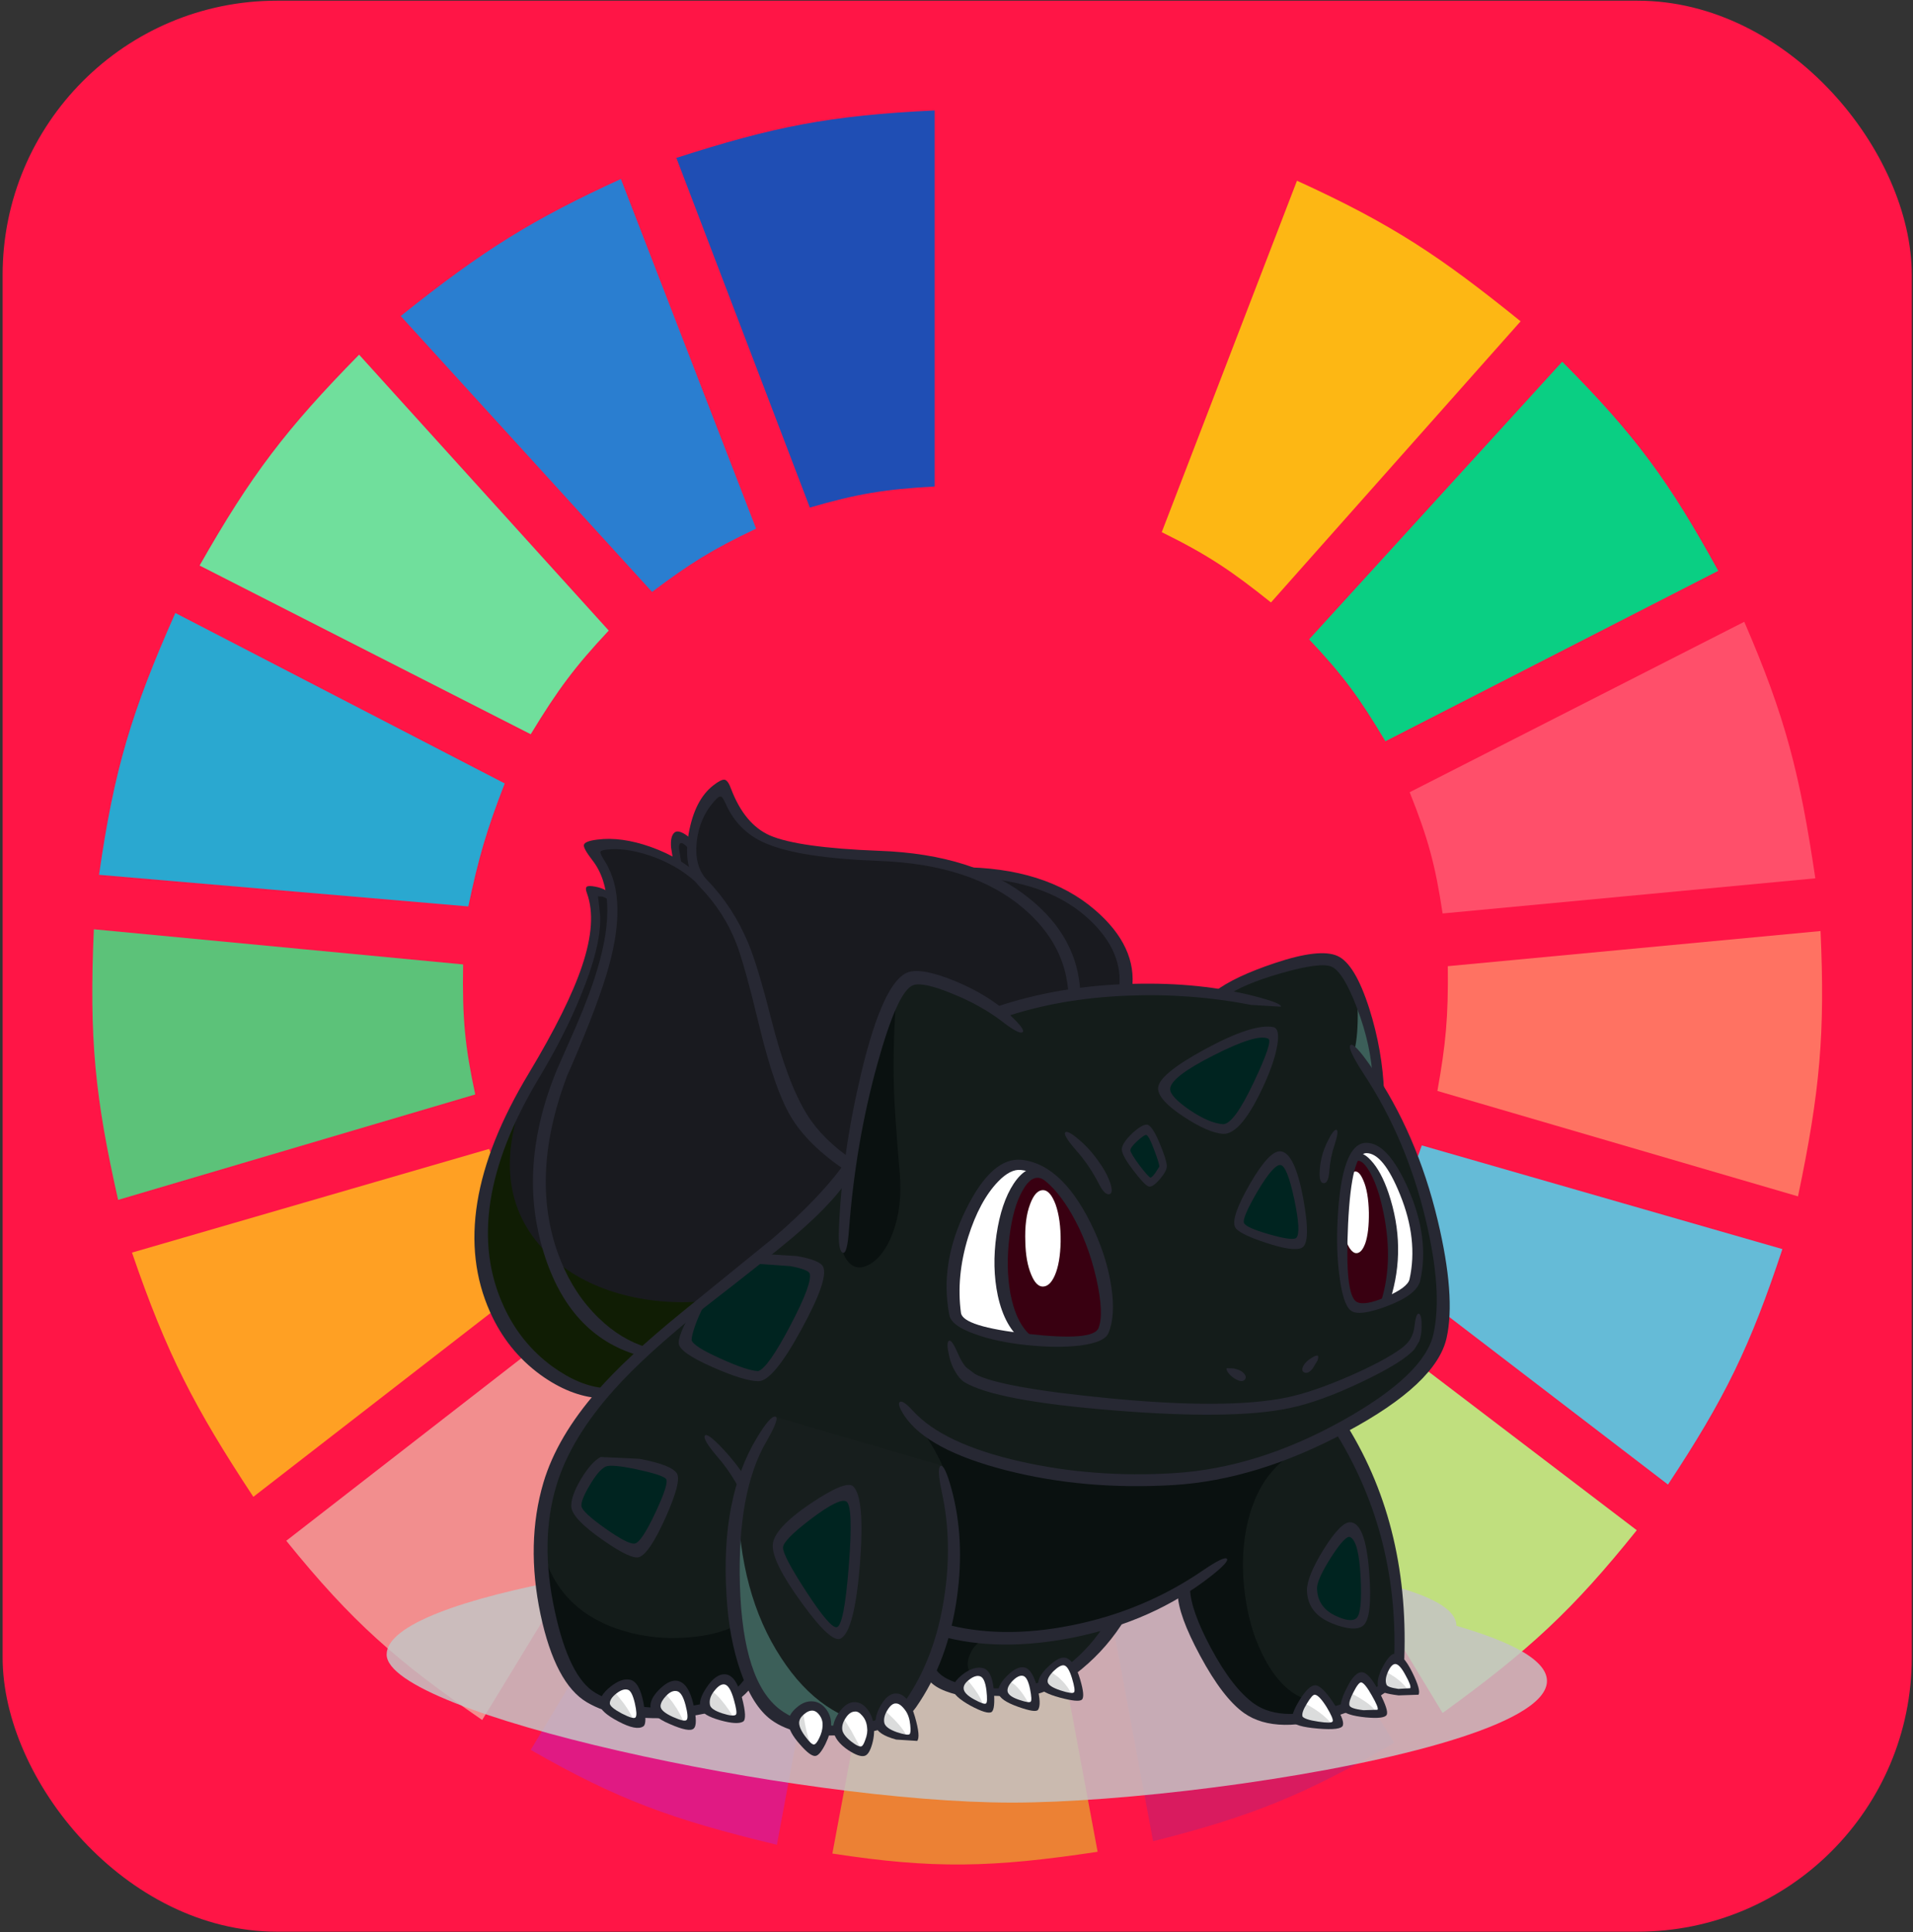 <svg width="687" height="694" viewBox="0 0 687 694" fill="none" xmlns="http://www.w3.org/2000/svg">
<rect x="0" y="0" width="687" height="694" fill="#333333" stroke="none"/>
<rect x="0.936" y="0.247" width="685.626" height="693.507" rx="98.51" fill="#FF1546"/>
<g clip-path="url(#clip0)">
<path d="M290.83 182.29L242.892 56.706C277.703 45.528 297.858 41.44 335.656 39.666V174.717C317.691 175.724 307.848 177.346 290.83 182.29Z" fill="#1F4EB4"/>
<path d="M354.887 174.454L354.52 39.797C390.97 42.004 411.232 45.506 447.148 57.578L399.414 183.664C382.285 178.08 372.522 176.019 354.887 174.454Z" fill="#FF1546"/>
<path d="M417.211 191.124L465.772 64.909C500.298 80.662 517.446 92.264 546.085 115.395L456.434 216.368C442.414 205.162 434.031 199.422 417.211 191.124Z" fill="#FDB714"/>
<path d="M470.133 229.62L561.029 129.91C587.695 156.651 599.6 173.293 617.062 205.008L497.526 266.223C488.295 250.727 482.421 242.617 470.133 229.62Z" fill="#0ACF83"/>
<path d="M506.243 284.524L626.401 223.31C641.291 257.701 646.375 278.038 651.927 315.447L518.072 328.068C515.447 310.608 512.855 301.082 506.243 284.524Z" fill="#FF4F6A"/>
<path d="M516.202 391.807C519.199 375.04 520.154 365.297 519.938 347L653.792 334.379C655.455 371.065 653.628 391.913 645.699 429.671L516.202 391.807Z" fill="#FF7262"/>
<path d="M491.921 451.128C500.698 436.712 504.831 428.043 510.598 411.37L640.095 448.604C628.509 483.627 619.516 502.144 599.005 533.168L491.921 451.128Z" fill="#65BBD7"/>
<path d="M587.799 549.576L480.093 467.536C468.259 481.031 461.148 487.907 447.719 499.09L518.07 615.208C549.226 592.629 564.672 578.392 587.799 549.576Z" fill="#C0DF7E"/>
<path d="M500.639 625.936L430.288 510.449C415.024 518.162 406.085 521.976 389.197 527.488L414.1 661.277C449.778 652.282 468.738 644.508 500.639 625.936Z" fill="#D91B5F"/>
<path d="M323.826 532.537C341.572 533.699 351.523 533.352 369.274 531.275L394.178 665.063C356.114 670.798 335.199 671.269 298.923 665.694L323.826 532.537Z" fill="#EC8134"/>
<path d="M190.594 628.461L260.323 512.343C276.131 520.611 285.721 524.13 303.903 528.751L279 662.539C241.356 653.497 221.771 646.348 190.594 628.461Z" fill="#E01A83"/>
<path d="M102.809 553.362L209.27 470.691C221.141 484.66 228.862 491.324 243.512 502.245L173.16 617.732C142.367 596.447 126.595 582.782 102.809 553.362Z" fill="#F28E8E"/>
<path d="M90.981 537.585C69.805 505.433 59.922 486.4 47.4 449.866L175.652 412.632C182.057 429.882 186.916 439.218 196.82 455.546L90.981 537.585Z" fill="#FFA023"/>
<path d="M42.419 430.934C34.181 394.411 31.948 373.226 33.703 333.748L166.312 346.37C165.974 365.92 167.017 376.083 170.671 393.069L42.419 430.934Z" fill="#5CC279"/>
<path d="M35.571 314.185L168.181 325.544C171.86 308.148 174.618 298.465 181.255 281.369L62.965 220.154C47.243 255.614 41.01 276.145 35.571 314.185Z" fill="#2AA8D0"/>
<path d="M71.682 203.115C90.218 170.481 102.845 153.974 128.959 127.386L218.611 226.465C206.479 239.431 200.36 247.603 190.594 263.698L71.682 203.115Z" fill="#70DF9C"/>
<path d="M234.175 212.581C247.626 202.444 255.718 197.369 271.53 189.863L222.969 64.278C191.369 78.793 174.019 89.418 143.901 113.502L234.175 212.581Z" fill="#2A7ED0"/>
<path d="M523.036 583.891C631.396 615.414 440.6 647.397 363.45 647.397C286.301 647.397 138.849 615.539 138.849 594.194C138.849 572.849 250.645 555.841 327.795 555.841C404.944 555.841 523.036 562.546 523.036 583.891Z" fill="#C4C4C4" fill-opacity="0.85"/>
</g>
<path d="M405.224 355.344L218.279 500.564C216.352 500.778 213.489 500.295 209.69 499.114C204.927 497.61 200.406 495.382 196.125 492.429C183.924 484.052 176.539 472.024 173.97 456.345C171.455 441.311 173.756 425.175 180.874 407.939C183.228 402.247 186.118 396.368 189.543 390.3L195.803 379.749C200.887 370.675 205.088 361.707 208.406 352.848C213.917 338.028 215.416 327.074 212.901 319.986L215.469 320.308C217.396 320.684 218.948 321.382 220.125 322.402C219.964 320.684 219.509 318.671 218.76 316.362C217.208 311.636 214.988 307.663 212.098 304.441L220.767 303.233C228.098 303.287 235.536 305.381 243.082 309.516L242.52 305.086C242.306 302.079 242.6 300.414 243.403 300.092C244.633 299.609 246.399 300.79 248.7 303.636C248.754 301.273 249.262 298.589 250.225 295.582C252.098 289.675 255.256 285.218 259.697 282.211L264.112 290.346C268.232 296.199 273.263 300.253 279.202 302.508C284.393 304.549 296.166 306.106 314.521 307.18C332.287 308.254 344.809 310.455 352.086 313.784L359.792 314.429C366.053 315.234 371.832 316.711 377.13 318.859C394.2 325.785 403.565 337.947 405.224 355.344Z" fill="#191A1F"/>
<path d="M179.506 472.132C167.412 449.258 170.302 422.974 188.175 393.281C179.131 417.283 182.181 436.479 197.325 450.869C203.907 457.098 212.202 461.662 222.208 464.561C232.001 467.353 242.383 468.266 253.353 467.3L215.948 501.208C210.489 500.725 204.416 498.067 197.727 493.235C190.074 487.597 184.001 480.563 179.506 472.132Z" fill="#101D04"/>
<path d="M478.588 344.712C483.35 346.806 487.498 353.921 491.03 366.056C494.187 377.064 495.257 384.85 494.24 389.414C500.555 396.77 506.709 411.133 512.702 432.504C519.498 456.452 520.649 473.876 516.154 484.777C514.709 488.267 510.481 493.019 503.471 499.033C496.193 505.369 488.996 510.255 481.879 513.692L485.491 519.571C488.381 524.726 490.976 530.283 493.277 536.244C500.608 555.467 503.658 575.387 502.428 596.006C502.053 602.557 496.648 607.927 486.213 612.115C475.993 616.142 465.103 617.485 453.544 616.142C449.638 615.605 444.474 611.014 438.052 602.369C430.721 592.328 426.36 581.911 424.969 571.119C415.176 576.81 406.908 580.65 400.166 582.636L398.079 586.18C396.259 589.08 394.119 591.765 391.657 594.235C383.898 602.181 374.721 606.611 364.125 607.524C353.583 608.437 345.396 607.605 339.563 605.027C337.743 604.222 336.245 603.282 335.068 602.208L333.944 600.839L269.81 603.014L263.228 608.813C257.341 612.733 250.545 614.8 242.839 615.015C232.297 615.337 224.003 614.37 217.956 612.115C210.357 609.216 204.953 603.927 201.742 596.248C197.086 585.187 194.625 572.515 194.357 558.232C193.983 539.653 198.13 524.457 206.799 512.644C215.147 501.261 226.037 489.663 239.468 477.85C243.214 474.574 253.408 466.252 270.05 452.882C278.559 446.116 286.131 439.565 292.766 433.229C299.509 426.786 303.603 422.168 305.047 419.376C306.599 408.69 308.633 397.844 311.148 386.836C316.232 364.821 321.155 353.062 325.917 351.558C330.68 350.109 337.69 351.639 346.948 356.149C351.55 358.458 355.67 360.875 359.309 363.398L364.767 361.465C369.583 360.015 374.854 358.78 380.58 357.76C398.881 354.592 418.306 354.404 438.855 357.196C441.959 353.867 448.808 350.646 459.404 347.531C469.625 344.524 476.019 343.585 478.588 344.712Z" fill="#141C1A"/>
<path d="M493.115 376.768L494.721 389.414L486.453 377.091C487.309 373.493 487.684 368.634 487.577 362.512L487.095 354.458C489.557 359.774 491.564 367.211 493.115 376.768Z" fill="#3C5F59"/>
<path d="M309.3 391.025C313.635 371.05 317.889 359.506 322.063 356.392C321.046 367.99 320.698 379.454 321.02 390.783C321.234 397.442 321.929 407.59 323.107 421.229C323.802 429.337 322.973 436.532 320.618 442.814C318.531 448.291 315.802 452.023 312.431 454.01C309.113 455.943 306.384 455.513 304.243 452.721C301.942 449.66 301.166 444.398 301.916 436.935C303.414 422.061 305.876 406.758 309.3 391.025Z" fill="#0A1110"/>
<path d="M454.187 595.766C458.308 603.498 463.231 608.331 468.957 610.264L465.906 616.385C457.826 617.996 450.682 615.875 444.475 610.022C437.037 602.881 430.455 589.913 424.729 571.12C415.471 576.758 405.197 580.973 393.906 583.765C382.775 586.557 369.397 588.249 353.771 588.839C351.31 589.645 349.517 591.363 348.393 593.994C347.27 596.518 347.243 598.8 348.313 600.84L343.818 606.156L334.186 600.276C334.454 598.451 335.952 593.001 338.681 583.926C341.357 575.227 343.042 567.683 343.738 561.294C345.771 542.178 340.474 524.888 327.845 509.424C339.082 520.754 358.775 527.868 386.922 530.768C416.996 533.828 442.548 531.09 463.579 522.552C456.836 526.902 452.02 533.667 449.13 542.849C446.562 551.118 445.786 560.273 446.803 570.314C447.819 579.98 450.281 588.463 454.187 595.766Z" fill="#0A1110"/>
<path d="M193.553 549.534C195.854 568.381 206.129 580.489 224.376 585.859C231.386 587.899 238.771 588.651 246.53 588.114C253.594 587.631 259.4 586.234 263.949 583.926L269.808 603.739C265.634 607.82 260.016 611.015 252.952 613.324C238.825 617.942 224.617 615.928 210.329 607.283C203.426 603.095 198.476 592.463 195.48 575.388C194.516 569.643 193.874 563.817 193.553 557.91C193.286 552.97 193.286 550.178 193.553 549.534Z" fill="#0A1110"/>
<path d="M365.407 418.249C367.494 417.873 369.715 418.222 372.07 419.296C363.989 425.524 359.762 435.082 359.387 447.969C359.013 459.728 361.688 470.763 367.414 481.072C356.177 479.837 348.257 477.26 343.655 473.34C342.317 472.159 341.755 468.857 341.969 463.433C342.183 457.795 343.173 451.889 344.939 445.714C349.541 429.283 356.364 420.128 365.407 418.249Z" fill="white"/>
<path d="M393.18 448.935C395.695 455.701 397.247 461.795 397.836 467.219C398.478 473.018 397.836 476.884 395.909 478.817C394.625 480.105 391.173 480.991 385.555 481.475C379.829 481.904 373.782 481.77 367.414 481.072C361.688 470.762 359.012 459.728 359.387 447.969C359.762 435.082 363.989 425.524 372.069 419.295C380.043 423 387.08 432.88 393.18 448.935Z" fill="#390011"/>
<path d="M487.178 414.222C493.868 419.699 497.854 427.887 499.138 438.787C499.941 445.607 499.62 455.191 498.175 467.541C495.821 468.454 493.546 469.071 491.352 469.394C489.105 469.77 487.419 469.77 486.296 469.394C483.138 468.373 481.56 460.265 481.56 445.07C481.506 429.552 483.379 419.269 487.178 414.222Z" fill="#390011"/>
<path d="M487.177 414.22C488.14 412.878 489.157 412.099 490.227 411.885C495.418 410.757 500.448 417.12 505.317 430.973C510.08 444.719 511.016 454.546 508.127 460.452C506.789 463.244 503.471 465.607 498.174 467.54C499.618 455.19 499.939 445.605 499.137 438.786C497.852 427.886 493.866 419.697 487.177 414.22Z" fill="white"/>
<path d="M440.059 406.005C438.508 406.596 434.467 404.958 427.939 401.092C421.089 397.118 417.798 393.87 418.066 391.346C418.44 388.017 423.979 383.426 434.681 377.573C445.544 371.667 452.769 369.492 456.354 371.049C458.655 372.016 457.451 377.708 452.742 388.124C447.979 398.595 443.752 404.555 440.059 406.005Z" fill="#002420"/>
<path d="M404.34 412.933C404.18 412.235 404.983 410.919 406.748 408.986C408.568 407 410.2 405.818 411.645 405.442L413.411 407.939C414.909 410.463 416.407 414.007 417.906 418.571L416.862 421.068C415.846 422.893 414.588 424.155 413.09 424.853L409.237 421.148C406.561 418.195 404.929 415.457 404.34 412.933Z" fill="#002420"/>
<path d="M466.386 430.492C468.045 439.996 468.179 445.312 466.788 446.439C465.557 447.46 461.811 447.057 455.55 445.231C449.235 443.406 445.65 441.634 444.794 439.915C445.062 435.942 447.095 430.975 450.894 425.015C454.801 419.055 457.958 416.075 460.366 416.075C462.721 416.075 464.727 420.88 466.386 430.492Z" fill="#002420"/>
<path d="M471.204 570.556C470.99 567.495 472.863 563.119 476.823 557.427C480.676 551.843 483.458 549.158 485.171 549.373C487.739 549.641 489.505 555.038 490.468 565.562C491.378 576.14 490.549 581.858 487.98 582.718C485.144 583.684 481.746 583.147 477.786 581.107C473.237 578.69 471.043 575.173 471.204 570.556Z" fill="#002420"/>
<path d="M216.752 525.292L229.997 525.855C235.937 527.037 239.361 528.352 240.271 529.802C241.769 532.218 240.779 537.319 237.301 545.105C233.876 552.837 230.987 556.811 228.632 557.025C226.599 557.187 222.478 555.146 216.271 550.904C210.01 546.662 206.906 543.709 206.96 542.044C207.013 539.897 208.057 536.836 210.09 532.863C212.338 528.406 214.558 525.882 216.752 525.292Z" fill="#002420"/>
<path d="M293.087 456.264C294.479 458.68 292.231 465.392 286.345 476.4C280.458 487.407 275.937 493.26 272.779 493.958C269.89 494.656 265.181 493.394 258.652 490.172C252.498 487.219 248.404 484.508 246.371 482.038C245.729 481.232 246.157 478.87 247.655 474.95L250.063 469.231L260.819 460.694C268.097 454.948 272.164 451.968 273.02 451.753L283.054 452.639C288.94 453.66 292.285 454.868 293.087 456.264Z" fill="#002420"/>
<path d="M374.56 427.43C376.272 427.43 377.771 429.122 379.055 432.504C380.339 436.102 380.955 440.586 380.901 445.955C380.794 451.056 380.098 455.083 378.814 458.037C377.637 460.721 376.192 462.064 374.48 462.064C372.874 462.064 371.483 460.614 370.306 457.714C369.021 454.654 368.326 450.788 368.219 446.116C368.005 440.478 368.593 435.887 369.984 432.343C371.215 429.068 372.74 427.43 374.56 427.43Z" fill="white"/>
<path d="M483.402 429.202L485.007 421.953C485.65 421.094 486.265 420.691 486.854 420.745C487.817 420.799 488.726 421.846 489.583 423.886C490.813 426.625 491.482 430.491 491.589 435.484C491.643 440.21 491.215 443.888 490.305 446.519C489.449 448.881 488.379 450.063 487.094 450.063C486.292 450.063 485.489 449.472 484.686 448.291C483.83 447.002 483.242 445.311 482.92 443.216C482.278 439.511 482.439 434.84 483.402 429.202Z" fill="white"/>
<path d="M449.21 360.901C434.547 358.055 419.698 356.955 404.661 357.599C388.5 358.243 373.65 360.874 360.112 365.492C359.63 365.653 358.961 365.116 358.105 363.881C357.195 362.646 356.981 361.921 357.463 361.707C372.821 356.498 389.463 353.706 407.39 353.33C423.123 352.954 437.491 354.431 450.494 357.76C457.13 359.478 460.287 360.74 459.966 361.546L449.21 360.901Z" fill="#272833"/>
<path d="M492.554 383.373C503.417 399.159 511.337 417.469 516.314 438.303C520.648 456.452 521.718 470.493 519.524 480.427C517.116 491.435 505.13 502.711 483.564 514.255C462.159 525.746 441.477 532.109 421.517 533.344C400.165 534.633 380.071 532.861 361.235 528.028C342.399 523.195 330.251 516.671 324.793 508.456C323.027 505.771 322.465 504.134 323.107 503.543C323.803 502.952 325.382 503.999 327.843 506.684C335.067 514.631 347.937 520.699 366.452 524.887C384.058 528.86 402.439 530.256 421.597 529.075C441.61 527.84 461.811 521.531 482.2 510.147C501.785 499.194 512.648 488.83 514.789 479.058C517.036 468.909 516.1 455.217 511.979 437.981C507.377 418.704 500.019 401.361 489.905 385.95C485.731 379.56 484.099 376.017 485.009 375.318C485.865 374.62 488.38 377.305 492.554 383.373Z" fill="#272833"/>
<path d="M306.57 420.262C303.039 426.92 295.895 434.84 285.139 444.022C278.717 449.445 267.908 458.037 252.71 469.796C238.851 480.857 228.148 490.603 220.603 499.033C210.221 510.631 203.318 522.041 199.894 533.264C195.773 546.741 195.559 561.883 199.251 578.69C202.676 594.53 207.546 604.303 213.86 608.008C220.656 611.981 229.807 613.726 241.312 613.243C253.192 612.76 261.406 609.968 265.955 604.867C272.965 596.973 275.694 584.194 274.142 566.528C272.537 548.486 267.078 534.096 257.767 523.357C254.128 519.115 252.576 516.538 253.112 515.625C253.647 514.712 255.921 516.403 259.934 520.699C271.654 533.317 278.182 548.755 279.52 567.011C280.751 584.355 277.139 597.779 268.684 607.283C263.6 613.028 254.449 616.25 241.232 616.948C228.442 617.646 218.302 615.794 210.81 611.391C203.211 606.934 197.646 596.41 194.114 579.818C190.529 562.743 190.877 546.956 195.158 532.458C198.422 521.505 204.87 510.524 214.502 499.516C221.513 491.462 231.653 482.038 244.924 471.246L277.834 444.505C289.714 434.25 298.57 424.826 304.403 416.235C304.671 415.859 305.152 416.315 305.848 417.604C306.597 418.946 306.838 419.832 306.57 420.262Z" fill="#272833"/>
<path d="M326.239 349.142C329.557 348.069 335.149 349.142 343.016 352.364C350.935 355.64 357.437 359.64 362.521 364.365C366.534 368.124 368.086 370.245 367.176 370.728C366.32 371.265 363.859 369.949 359.792 366.781C354.547 362.808 348.474 359.452 341.571 356.714C334.828 353.975 330.306 353.009 328.005 353.814C324.26 355.049 319.925 364.58 315.002 382.407C309.811 401.254 306.44 421.014 304.888 441.686C304.46 447.647 303.711 450.385 302.641 449.902C301.517 449.419 301.062 446.6 301.276 441.445C301.972 423.564 304.647 404.851 309.303 385.306C314.601 363.184 320.246 351.129 326.239 349.142Z" fill="#272833"/>
<path d="M436.286 356.07C440.942 352.526 448.086 349.144 457.718 345.922C468.581 342.271 476.126 341.411 480.354 343.345C484.528 345.224 488.327 351.533 491.752 362.272C494.909 372.259 496.675 382.3 497.05 392.395C497.05 392.878 496.381 392.368 495.043 390.865C493.652 389.361 492.956 388.341 492.956 387.804C492.635 379.643 490.762 371.051 487.337 362.03C484.073 353.439 481.049 348.499 478.267 347.211C475.645 346.029 469.651 346.781 460.287 349.466C450.815 352.151 444.072 355.023 440.059 358.084C439.684 358.406 438.855 358.245 437.571 357.601C436.34 356.903 435.912 356.392 436.286 356.07Z" fill="#272833"/>
<path d="M439.258 403.751C441.88 403.697 445.545 398.677 450.254 388.69C454.91 378.863 456.649 373.655 455.472 373.064C452.85 371.722 446.348 373.682 435.967 378.944C425.532 384.206 420.287 388.26 420.234 391.106C420.18 392.878 422.481 395.375 427.137 398.596C431.9 401.818 435.94 403.536 439.258 403.751ZM432.836 376.769C444.234 370.594 452.368 367.963 457.238 368.876C458.897 369.198 459.378 371.4 458.683 375.481C458.04 379.239 456.596 383.642 454.348 388.69C448.729 401.254 443.699 407.429 439.258 407.215C435.726 407 431.017 404.959 425.13 401.093C418.976 397.066 415.899 393.656 415.899 390.864C415.899 387.589 421.545 382.891 432.836 376.769Z" fill="#272833"/>
<path d="M416.298 419.055C416.458 418.626 415.869 416.639 414.532 413.095C413.194 409.497 412.231 407.672 411.642 407.618C411.16 407.564 410.09 408.289 408.431 409.793C406.772 411.296 405.943 412.424 405.943 413.176C405.996 413.874 407.12 415.699 409.314 418.653C411.508 421.498 412.792 422.921 413.167 422.921C413.488 422.921 414.05 422.384 414.853 421.31L416.298 419.055ZM416.458 410.598C418.117 414.572 418.973 417.283 419.027 418.733C419.08 419.914 418.224 421.525 416.458 423.566C414.639 425.66 413.274 426.492 412.364 426.062C411.294 425.579 409.448 423.592 406.826 420.102C403.99 416.397 402.679 413.847 402.893 412.451C403.107 411.001 404.364 409.175 406.665 406.974C408.966 404.88 410.705 403.859 411.883 403.913C413.114 404.021 414.639 406.249 416.458 410.598Z" fill="#272833"/>
<path d="M459.806 418.409C458.147 418.302 455.418 421.443 451.618 427.833C447.926 434.169 446.294 437.954 446.722 439.189C447.15 440.317 450.174 441.686 455.792 443.297C461.465 444.908 464.702 445.337 465.505 444.585C466.736 443.404 466.495 438.76 464.782 430.652C463.07 422.597 461.411 418.516 459.806 418.409ZM448.889 425.175C453.545 417.12 457.21 413.227 459.886 413.496C463.257 413.818 465.96 419.402 467.993 430.249C469.973 441.042 469.813 447.002 467.512 448.129C465.532 449.15 461.17 448.532 454.428 446.277C447.792 444.075 444.153 442.196 443.511 440.639C442.495 438.33 444.287 433.175 448.889 425.175Z" fill="#272833"/>
<path d="M346.867 434.439C353.127 421.713 359.843 415.753 367.014 416.558C377.128 417.74 385.823 426.304 393.101 442.251C396.151 449.017 398.158 455.702 399.121 462.307C400.138 469.18 399.79 474.657 398.078 478.737C397.168 480.993 393.743 482.496 387.803 483.248C382.345 483.892 376.004 483.838 368.78 483.087C361.502 482.335 355.295 481.019 350.158 479.14C344.485 477.153 341.408 474.871 340.927 472.294C338.519 460.051 340.499 447.433 346.867 434.439ZM384.593 435.566C378.974 426.009 372.981 420.881 366.613 420.183C364.097 419.914 361.368 421.31 358.425 424.371C353.984 428.989 350.398 435.647 347.669 444.346C344.78 453.796 343.923 462.844 345.101 471.489C345.529 474.818 353.529 477.341 369.101 479.06C384.673 480.832 393.128 480.16 394.466 477.046C395.857 473.663 395.616 467.757 393.743 459.327C391.763 450.521 388.713 442.6 384.593 435.566Z" fill="#272833"/>
<path d="M502.827 429.122C498.813 419.134 494.773 414.141 490.706 414.141C487.121 414.141 484.927 422.651 484.124 439.673C483.322 456.587 484.338 465.876 487.174 467.541C489.047 468.614 492.579 468.024 497.77 465.769C502.961 463.513 505.77 461.392 506.198 459.406C508.285 449.902 507.161 439.807 502.827 429.122ZM480.352 438.303C481.261 419.725 484.713 410.436 490.706 410.436C495.897 410.436 500.927 415.993 505.797 427.108C510.88 438.814 512.299 449.741 510.051 459.889C509.248 463.325 505.288 466.386 498.171 469.071C491.268 471.702 486.88 472.212 485.007 470.601C483.241 469.151 481.93 465.178 481.074 458.681C480.218 452.452 479.977 445.66 480.352 438.303Z" fill="#272833"/>
<path d="M272.139 450.224L286.186 451.11C291.644 452.077 294.774 453.338 295.577 454.896C297.022 457.849 294.4 465.42 287.711 477.609C281.022 489.905 275.911 496.053 272.379 496.053C269.008 496.053 263.496 494.362 255.844 490.979C247.764 487.435 243.724 484.535 243.724 482.28C243.724 480.992 244.312 479.059 245.49 476.481L249.342 468.91C249.61 468.481 250.332 468.212 251.51 468.105C252.74 468.051 253.222 468.239 252.955 468.668C251.51 471.353 250.359 473.957 249.503 476.481C248.754 478.683 248.379 480.267 248.379 481.233C248.593 482.683 252.045 484.911 258.734 487.918C265.262 490.872 269.784 492.375 272.299 492.429C274.654 491.677 278.507 486.2 283.858 475.998C289.209 465.796 291.51 459.567 290.761 457.312C290.333 456.399 288.032 455.54 283.858 454.735L271.416 453.849C270.881 453.902 270.747 453.312 271.015 452.077C271.282 450.895 271.657 450.278 272.139 450.224Z" fill="#272833"/>
<path d="M217.474 526.74C215.815 527.546 213.915 529.774 211.775 533.425C209.634 537.023 208.644 539.52 208.805 540.916C209.019 542.366 211.855 545.023 217.313 548.89C222.772 552.756 226.303 554.581 227.909 554.366C229.514 554.152 232.003 550.447 235.374 543.251C238.745 536.056 240.003 532.002 239.146 531.09C238.183 530.123 234.678 528.995 228.631 527.707C222.477 526.418 218.758 526.096 217.474 526.74ZM208.564 531.331C211.079 527.143 213.461 524.458 215.708 523.277L229.595 523.921C237.3 525.371 241.795 527.116 243.08 529.156C244.257 531.036 242.919 536.298 239.066 544.943C235.213 553.534 232.056 558.286 229.595 559.199C227.722 559.951 223.307 557.883 216.35 552.997C209.287 548.057 205.567 544.191 205.193 541.399C204.925 538.983 206.049 535.627 208.564 531.331Z" fill="#272833"/>
<path d="M472.97 570.396V570.476C473.077 574.933 475.244 578.181 479.471 580.222C483.271 582.048 485.839 582.343 487.177 581.108C488.568 579.819 489.05 574.933 488.622 566.449C488.194 557.804 486.936 552.998 484.849 552.032C483.726 551.549 481.451 553.965 478.026 559.281C474.655 564.597 472.97 568.302 472.97 570.396ZM475.297 556.542C479.418 549.938 482.602 546.662 484.849 546.716C488.488 546.77 490.762 552.596 491.672 564.194C492.582 575.577 491.833 582.155 489.425 583.927C487.445 585.43 483.833 585.162 478.588 583.121C472.595 580.759 469.518 576.812 469.358 571.282C469.304 567.952 471.284 563.039 475.297 556.542Z" fill="#272833"/>
<path d="M510.534 476.641C510.48 478.735 510.186 480.453 509.651 481.796L508.045 484.453C505.423 487.568 499.162 491.488 489.262 496.213C479.042 501.099 470.185 504.294 462.694 505.797C449.048 508.59 428.098 508.831 399.843 506.522C371.589 504.267 353.742 500.884 346.304 496.374C345.073 495.568 343.95 494.253 342.933 492.427C342.023 490.87 341.354 489.152 340.926 487.272C340.124 483.89 340.07 481.983 340.766 481.554C341.461 481.124 342.558 482.682 344.057 486.225C344.966 488.32 345.93 489.93 346.946 491.058L350.157 493.474C356.151 496.75 372.177 499.649 398.238 502.173C426.439 504.911 447.683 504.831 461.971 501.931C468.393 500.589 476.018 497.985 484.848 494.119C493.035 490.521 499.162 487.246 503.229 484.292C504.727 483.165 505.824 482.01 506.52 480.829C507.269 479.594 507.751 478.091 507.965 476.319C508.34 473.097 508.875 471.593 509.57 471.808C510.266 472.077 510.587 473.688 510.534 476.641Z" fill="#272833"/>
<path d="M388.848 410.516C390.721 412.234 392.54 414.328 394.306 416.798C396.179 419.375 397.517 421.711 398.32 423.805C399.497 426.812 399.55 428.503 398.48 428.879C397.356 429.201 396.099 428.02 394.708 425.335C392.406 420.771 389.597 416.637 386.279 412.932C383.176 409.334 381.945 407.24 382.587 406.649C383.283 406.059 385.37 407.348 388.848 410.516Z" fill="#272833"/>
<path d="M479.309 411.08C478.292 414.034 477.65 417.202 477.382 420.584C477.168 423.538 476.499 424.987 475.375 424.934C474.252 424.934 473.77 423.484 473.93 420.584C474.091 417.041 475.001 413.55 476.66 410.114C478.158 407.053 479.255 405.603 479.951 405.765C480.593 405.979 480.379 407.751 479.309 411.08Z" fill="#272833"/>
<path d="M444.072 495.49C442.895 494.899 441.958 494.148 441.263 493.235C440.567 492.376 440.326 491.758 440.54 491.382L443.029 491.463C444.581 491.785 445.731 492.295 446.48 492.993C447.443 493.96 447.631 494.792 447.042 495.49C446.453 496.188 445.464 496.188 444.072 495.49Z" fill="#272833"/>
<path d="M471.442 491.462C470.318 492.858 469.302 493.341 468.392 492.912C467.482 492.482 467.429 491.596 468.231 490.254C468.82 489.287 469.756 488.428 471.041 487.677C472.218 486.925 472.967 486.683 473.288 486.952C473.502 487.166 473.449 487.73 473.128 488.643L471.442 491.462Z" fill="#272833"/>
<path d="M374.96 419.699C375.441 419.86 375.655 420.638 375.602 422.035C375.548 423.431 375.307 423.994 374.879 423.726C372.15 422.008 369.582 423.323 367.174 427.673C364.926 431.646 363.374 437.15 362.518 444.184C361.608 451.433 361.715 458.198 362.839 464.481C364.177 471.622 366.665 476.723 370.304 479.784C370.732 480.106 370.465 480.589 369.501 481.234C368.538 481.824 367.843 481.959 367.414 481.636C363.026 478.361 360.003 472.938 358.344 465.367C356.899 458.547 356.739 451.245 357.862 443.459C358.986 435.781 361.046 429.659 364.043 425.095C367.307 420.209 370.946 418.41 374.96 419.699Z" fill="#272833"/>
<path d="M485.811 414.867C487.684 413.417 489.851 414.035 492.313 416.72C494.774 419.351 496.888 423.27 498.654 428.479C503.042 441.527 503.229 454.36 499.216 466.978C499.055 467.462 498.44 467.811 497.37 468.025C496.3 468.187 495.818 468.025 495.925 467.542C499.189 457.34 499.296 445.769 496.246 432.828C495.015 427.62 493.49 423.512 491.671 420.505C489.851 417.444 488.192 416.317 486.694 417.122C486.266 417.391 485.918 417.149 485.651 416.397C485.383 415.699 485.437 415.189 485.811 414.867Z" fill="#272833"/>
<path d="M479.871 514.901C479.604 514.471 480.166 513.827 481.557 512.968C482.895 512.055 483.671 511.813 483.885 512.243C499.082 536.889 505.852 565.643 504.193 598.504C504.032 601.565 501.704 604.733 497.209 608.009C492.928 611.123 487.631 613.727 481.316 615.821C466.012 620.869 454.506 620.681 446.801 615.257C441.717 611.66 436.446 604.787 430.988 594.638C425.744 584.92 423.068 577.536 422.961 572.489C422.961 572.006 423.71 571.469 425.208 570.878L427.376 570.637C427.483 575.63 429.971 582.691 434.841 591.819C440.031 601.538 445.249 608.25 450.493 611.955C457.182 616.627 467.269 616.761 480.754 612.358C486.212 610.586 490.815 608.384 494.56 605.753C498.467 603.069 500.474 600.599 500.581 598.343C502.132 567.63 495.229 539.815 479.871 514.901Z" fill="#272833"/>
<path d="M435.002 565.964C421.143 576.864 404.607 584.247 385.396 588.114C367.577 591.657 351.657 591.469 337.637 587.55C337.155 587.389 337.075 586.556 337.396 585.053C337.663 583.603 338.038 582.932 338.52 583.039C352.272 586.905 367.657 587.147 384.674 583.764C401.958 580.328 417.637 573.804 431.711 564.192C437.062 560.541 440.032 559.091 440.621 559.843C441.156 560.541 439.283 562.581 435.002 565.964Z" fill="#272833"/>
<path d="M397.515 582.235C397.782 581.805 399.013 581.429 401.207 581.107L404.097 581.349C399.923 588.222 394.759 594.209 388.605 599.31C381.541 605.162 374.611 608.518 367.815 609.378L343.735 608.653C337.42 607.095 333.701 604.733 332.577 601.565C332.417 601.082 332.818 600.276 333.781 599.149C334.691 597.967 335.226 597.618 335.387 598.102C336.457 601.108 339.748 603.364 345.26 604.867C351.253 606.532 358.611 606.827 367.334 605.753C372.417 605.109 377.795 602.558 383.468 598.102C389.086 593.698 393.769 588.409 397.515 582.235Z" fill="#272833"/>
<path d="M210.732 318.455C211.16 318.133 212.203 318.133 213.862 318.455C216.431 318.938 218.678 320.093 220.605 321.918C221.033 322.241 221.06 322.751 220.685 323.449C220.364 324.093 219.989 324.254 219.561 323.932C218.437 322.965 217.34 322.321 216.27 321.999L214.745 321.918L215.066 324.496L215.548 329.328C215.708 336.631 213.327 346.189 208.404 358.002C204.551 367.398 199.601 377.117 193.554 387.158C174.504 418.892 170.303 446.277 180.952 469.312C184.966 478.011 190.718 485.125 198.21 490.656C204.845 495.489 211.213 498.12 217.314 498.549C217.795 498.603 217.715 499.22 217.073 500.402C216.484 501.637 215.922 502.227 215.387 502.174C208.27 501.69 201.153 498.871 194.036 493.717C186.116 487.918 180.096 480.4 175.975 471.165C165.273 447.216 169.902 418.677 189.862 385.547C199.28 369.868 205.675 356.981 209.046 346.887C212.631 336.201 213.22 327.53 210.812 320.871C210.33 319.636 210.304 318.831 210.732 318.455Z" fill="#272833"/>
<path d="M252.312 315.636C252.687 316.012 252.687 316.603 252.312 317.408C251.938 318.267 251.563 318.509 251.189 318.133C247.175 313.945 241.958 310.589 235.536 308.065C229.489 305.756 224.058 304.736 219.242 305.004C216.994 305.165 215.79 305.461 215.63 305.89C215.469 306.266 216.004 307.421 217.235 309.354C223.068 318.589 223.228 332.228 217.717 350.27C214.72 359.935 210.038 371.962 203.67 386.353C194.252 411.214 193.502 433.39 201.422 452.881C204.686 460.936 209.208 467.755 214.988 473.339C220.339 478.548 226.118 482.065 232.326 483.89C232.754 483.998 232.433 484.535 231.362 485.501C230.292 486.414 229.516 486.817 229.035 486.709C212.606 481.877 201.342 469.581 195.242 449.821C188.874 429.363 190.425 407.562 199.897 384.42L206.961 368.392C210.332 360.552 212.874 353.706 214.586 347.853C219.83 330.241 219.215 317.274 212.74 308.951C210.546 306.105 209.529 304.279 209.69 303.474C209.85 302.561 211.456 301.917 214.506 301.541C220.232 300.789 226.653 301.675 233.77 304.199C241.316 306.884 247.496 310.696 252.312 315.636Z" fill="#272833"/>
<path d="M246.694 300.091L249.664 302.507C249.985 302.883 249.905 303.662 249.423 304.843C248.941 305.971 248.54 306.346 248.219 305.971L246.533 303.957C245.57 302.99 244.848 302.615 244.366 302.829C243.938 303.044 243.778 303.742 243.885 304.924L244.607 309.514C244.714 309.944 244.286 310.159 243.323 310.159C242.359 310.105 241.851 309.837 241.798 309.353L240.995 304.36C240.781 301.621 241.209 299.822 242.279 298.963C243.189 298.265 244.661 298.641 246.694 300.091Z" fill="#272833"/>
<path d="M369.824 322.805C381.329 332.094 387.376 343.317 387.964 356.472C388.018 357.009 387.322 357.412 385.877 357.68C384.432 358.002 383.71 357.895 383.71 357.358C383.175 345.33 377.77 334.94 367.496 326.188C355.134 315.664 337.85 309.999 315.642 309.193C296.646 308.495 283.053 306.374 274.866 302.83C268.23 299.985 263.441 295.179 260.498 288.413C259.856 286.964 259.321 286.185 258.893 286.078C258.411 285.916 257.635 286.453 256.565 287.688C252.979 291.662 250.866 296.521 250.224 302.267C249.581 308.173 250.812 312.764 253.916 316.04C260.177 322.483 265.127 330.081 268.766 338.833C271.013 344.256 273.742 353.304 276.953 365.976C280.859 381.387 285.167 392.851 289.876 400.368C293.676 406.436 299.241 411.913 306.572 416.799C306.893 416.96 306.679 417.739 305.93 419.135C305.234 420.477 304.672 421.014 304.244 420.745C294.826 414.517 288.057 407.912 283.936 400.932C280.137 394.488 276.471 384.018 272.94 369.52C269.14 353.787 266.304 343.558 264.431 338.833C261.541 331.37 257.18 324.604 251.347 318.536C247.173 314.187 245.836 307.77 247.334 299.287C248.779 291.286 251.695 285.567 256.083 282.131C258.063 280.574 259.454 279.876 260.257 280.037C261.06 280.198 261.836 281.326 262.585 283.42C265.796 291.796 270.398 297.327 276.391 300.011C283.134 302.965 296.244 304.817 315.723 305.569C338.626 306.374 356.66 312.12 369.824 322.805Z" fill="#272833"/>
<path d="M393.261 326.832C403.482 335.638 407.897 345.169 406.505 355.425C406.452 355.908 405.649 356.123 404.097 356.07C402.545 356.016 401.796 355.747 401.85 355.264C403.027 346.458 399.549 338.189 391.415 330.457C382.05 321.597 369.02 316.55 352.324 315.315C351.789 315.261 350.237 314.617 347.669 313.382C345.046 312.093 343.976 311.449 344.458 311.449C365.114 311.449 381.381 316.577 393.261 326.832Z" fill="#272833"/>
<path d="M266.52 534.391C269.409 523.061 273.45 514.577 278.64 508.939L338.119 526.336C343.31 546.204 343.818 565.131 339.644 583.119C337.129 593.804 333.196 603.335 327.845 611.712C324.955 616.276 319.069 619.283 310.186 620.733C300.821 622.29 291.804 621.35 283.135 617.914C276.821 615.444 271.871 609.403 268.286 599.792C264.968 591.039 263.175 580.542 262.908 568.299C262.64 556.325 263.844 545.022 266.52 534.391Z" fill="#171E1D"/>
<path d="M279.282 556.54C279.603 553.265 283.536 548.835 291.081 543.251C298.626 537.666 303.416 535.653 305.449 537.21C307.536 538.767 307.938 547.251 306.653 562.662C305.369 578.072 303.416 585.885 300.794 586.1C299.242 586.207 295.228 581.911 288.753 573.213C282.225 564.407 279.068 558.849 279.282 556.54Z" fill="#002420"/>
<path d="M264.994 537.774C265.261 560.81 270.425 580.006 280.486 595.363C290.118 610.236 302.158 618.425 316.606 619.928C310.72 621.432 304.352 621.915 297.503 621.378C283.803 620.304 274.572 614.612 269.81 604.303C265.047 594.047 262.827 579.872 263.148 561.776L264.994 537.774Z" fill="#3C5F59"/>
<path d="M275.185 517.8C268.229 529.774 265.072 546.93 265.714 569.267C266.409 592.517 271.279 607.471 280.323 614.129C286.476 618.64 294.717 620.439 305.045 619.526C314.998 618.613 321.58 615.874 324.791 611.31C332.069 600.947 336.831 588.436 339.079 573.777C341.112 560.568 340.845 548.004 338.276 536.083C336.992 530.123 336.831 526.928 337.795 526.499C338.758 526.069 340.042 528.754 341.648 534.553C344.965 546.634 345.634 559.709 343.654 573.777C341.514 589.08 336.617 602.209 328.965 613.163C325.005 618.801 316.818 622.103 304.403 623.07C292.256 623.982 283.105 622.184 276.951 617.673C272.51 614.398 268.844 608.599 265.954 600.276C263.172 592.329 261.486 583.201 260.898 572.891C259.453 549.48 263.145 530.553 271.975 516.109C275.078 511.007 277.219 508.564 278.396 508.779C279.627 508.94 278.557 511.947 275.185 517.8Z" fill="#272833"/>
<path d="M281.206 555.736C281.099 557.615 283.855 562.877 289.474 571.522C295.2 580.328 298.866 584.624 300.471 584.409C302.237 584.141 303.682 576.865 304.805 562.582C305.929 548.245 305.662 540.486 304.003 539.305C302.451 538.231 298.277 540.245 291.481 545.346C284.738 550.447 281.313 553.91 281.206 555.736ZM277.514 554.93C277.675 551.011 282.143 546.071 290.919 540.11C299.534 534.311 304.698 532.217 306.411 533.828C309.247 536.566 310.05 545.883 308.819 561.776C307.535 577.67 305.26 586.557 301.996 588.436C299.748 589.779 295.066 585.537 287.949 575.71C280.832 565.938 277.354 559.011 277.514 554.93Z" fill="#272833"/>
<path d="M216.994 611.874C216.726 611.069 217.743 609.699 220.044 607.766C222.399 605.833 224.165 604.947 225.342 605.108C227.482 605.377 228.954 607.713 229.757 612.116C230.506 616.196 230.559 618.532 229.917 619.123C229.168 619.821 227.081 619.391 223.656 617.834C219.964 616.17 217.743 614.183 216.994 611.874Z" fill="white"/>
<path d="M240.911 617.914C237.165 616.196 235.292 614.478 235.292 612.759C235.292 611.256 236.389 609.43 238.583 607.282C240.723 605.135 242.356 604.329 243.479 604.866C245.245 605.725 246.69 608.249 247.814 612.437C248.884 616.464 248.938 618.8 247.974 619.444C246.958 620.142 244.603 619.632 240.911 617.914Z" fill="white"/>
<path d="M253.515 613.001C253.141 610.209 254.157 607.632 256.565 605.269L260.338 602.531C262.318 603.39 263.87 605.967 264.993 610.263C266.01 614.129 266.251 616.384 265.716 617.029L259.375 616.867C255.629 615.955 253.676 614.666 253.515 613.001Z" fill="white"/>
<path d="M285.061 619.767C284.954 618.371 285.436 616.868 286.506 615.257C287.791 613.324 289.423 612.384 291.403 612.438C293.383 612.491 294.908 613.243 295.978 614.693C296.834 616.035 297.209 617.673 297.102 619.606C296.995 621.378 296.379 623.365 295.256 625.566C294.185 627.768 293.329 628.868 292.687 628.868C291.991 628.868 290.6 627.714 288.513 625.405C286.319 622.989 285.168 621.11 285.061 619.767Z" fill="white"/>
<path d="M301.035 621.538C300.874 618.907 301.596 616.733 303.202 615.015C304.486 613.565 305.77 612.84 307.055 612.84C308.018 612.84 309.142 613.565 310.426 615.015C311.71 616.518 312.513 618.021 312.834 619.525C313.048 620.491 312.807 622.156 312.112 624.519C311.416 627.042 310.587 628.546 309.623 629.029C308.66 629.566 307.055 628.975 304.807 627.257C302.399 625.485 301.142 623.579 301.035 621.538Z" fill="white"/>
<path d="M316.848 621.057C315.35 619.446 315.483 617.003 317.249 613.727C319.015 610.452 320.754 609.056 322.467 609.539C324.072 610.076 325.624 612.331 327.122 616.305C328.514 620.117 328.862 622.56 328.166 623.634C327.524 624.601 325.865 624.815 323.189 624.278C320.46 623.688 318.346 622.614 316.848 621.057Z" fill="white"/>
<path d="M344.138 606.397C343.924 605.269 344.967 603.873 347.268 602.208C349.516 600.598 351.148 600.007 352.165 600.436C353.93 601.242 355.081 603.497 355.616 607.202C356.151 610.8 355.937 612.813 354.974 613.243C354.011 613.672 352.111 613.162 349.275 611.712C346.225 610.102 344.512 608.33 344.138 606.397Z" fill="white"/>
<path d="M365.892 611.874C362.628 610.746 360.728 609.458 360.193 608.008C359.712 606.773 360.541 605.001 362.682 602.692C364.822 600.437 366.374 599.524 367.337 599.954C369.21 600.759 370.521 602.826 371.27 606.156C371.912 609.055 371.966 611.042 371.431 612.116L365.892 611.874Z" fill="white"/>
<path d="M374.64 605.188C373.998 603.899 374.907 602.047 377.369 599.631C379.777 597.268 381.516 596.301 382.586 596.731C383.817 597.268 385.021 599.228 386.198 602.611C387.322 605.94 387.616 607.98 387.081 608.732L380.981 608.571C377.449 607.712 375.335 606.584 374.64 605.188Z" fill="white"/>
<path d="M465.665 617.594C464.916 616.842 465.505 614.909 467.431 611.794C469.358 608.626 470.99 607.069 472.328 607.123C474.093 607.23 476.073 609.163 478.267 612.922C480.354 616.466 481.157 618.56 480.675 619.204C480.087 619.956 477.813 620.198 473.853 619.929C469.732 619.661 467.003 618.882 465.665 617.594Z" fill="white"/>
<path d="M483.162 613.162C482.413 612.356 482.895 610.343 484.607 607.121C486.266 603.899 487.711 602.342 488.942 602.45C490.119 602.557 491.778 604.436 493.918 608.088C495.952 611.685 496.781 613.887 496.407 614.692C495.925 615.498 493.972 615.793 490.547 615.578C486.908 615.363 484.447 614.558 483.162 613.162Z" fill="white"/>
<path d="M496.566 605.752C495.71 604.678 495.978 602.638 497.369 599.631C498.707 596.731 499.777 595.335 500.58 595.443C501.971 595.604 503.684 597.376 505.717 600.759C507.697 604.088 508.446 606.182 507.964 607.041C507.59 607.954 505.904 608.303 502.908 608.088C499.75 607.873 497.637 607.095 496.566 605.752Z" fill="white"/>
<path d="M220.446 607.283L223.977 611.713C226.332 614.988 227.643 617.539 227.91 619.365L222.292 616.465C218.599 614.371 216.86 612.868 217.074 611.955C217.288 611.042 217.93 609.995 219.001 608.814L220.446 607.283Z" fill="#DBDCDC"/>
<path d="M238.506 607.604L241.556 611.39C243.697 614.397 245.115 617.109 245.811 619.525C239.229 617.216 235.857 614.934 235.697 612.679C235.59 611.283 236.018 610.021 236.981 608.893L238.506 607.604Z" fill="#DBDCDC"/>
<path d="M263.709 617.592C260.284 616.84 257.823 616.089 256.324 615.337C254.612 614.531 253.649 613.538 253.435 612.357C253.221 611.337 253.435 610.155 254.077 608.813L255.12 607.122C256.565 607.82 258.331 609.538 260.418 612.276C262.184 614.639 263.281 616.411 263.709 617.592Z" fill="#DBDCDC"/>
<path d="M288.271 614.128L289.074 619.042C289.769 622.747 290.626 625.646 291.642 627.74L288.592 625.082C286.612 622.881 285.676 620.626 285.783 618.317C285.89 616.706 286.291 615.525 286.987 614.773C287.522 614.182 287.95 613.967 288.271 614.128Z" fill="#DBDCDC"/>
<path d="M302.721 616.707L305.771 621.701L309.784 629.111C308.286 628.627 306.787 627.929 305.289 627.017C302.292 625.191 300.901 623.231 301.115 621.137C301.329 619.096 301.65 617.754 302.078 617.11L302.721 616.707Z" fill="#DBDCDC"/>
<path d="M317.249 613.808L321.022 617.432C323.697 620.17 325.329 622.453 325.918 624.278L320.941 622.667C317.623 621.379 316.018 620.117 316.125 618.882L316.767 615.257L317.249 613.808Z" fill="#DBDCDC"/>
<path d="M346.786 602.771C347.268 603.094 348.284 604.302 349.836 606.396C351.763 609.027 352.833 611.148 353.047 612.759L347.268 610.02C345.769 609.108 344.993 607.953 344.94 606.557C344.886 605.537 345.181 604.597 345.823 603.738L346.786 602.771Z" fill="#DBDCDC"/>
<path d="M361.799 603.256L364.448 605.109C366.481 606.988 368.247 609.458 369.745 612.519L365.411 611.311C362.468 610.237 360.836 609.002 360.515 607.606C360.194 606.21 360.301 605.082 360.836 604.223L361.799 603.256Z" fill="#DBDCDC"/>
<path d="M376.886 600.033L380.177 602.449C382.532 604.544 384.137 606.718 384.993 608.973L380.418 608.329C377.207 607.524 375.307 606.316 374.719 604.705C374.398 603.953 374.532 603.013 375.12 601.886C375.655 600.812 376.244 600.194 376.886 600.033Z" fill="#DBDCDC"/>
<path d="M467.751 611.391C472.246 613.538 475.859 616.223 478.588 619.445L472.567 619.525C468.554 619.311 466.467 618.505 466.307 617.109C466.146 615.713 466.333 614.344 466.868 613.001L467.751 611.391Z" fill="#DBDCDC"/>
<path d="M484.526 607.928C485.436 608.196 486.961 609.002 489.102 610.344C491.991 612.116 493.784 613.807 494.48 615.418L488.861 615.177C485.061 614.747 483.135 613.915 483.081 612.68C482.974 611.498 483.188 610.344 483.724 609.216L484.526 607.928Z" fill="#DBDCDC"/>
<path d="M497.209 600.033L500.741 602.208C503.363 604.033 505.182 605.966 506.199 608.007L502.025 607.685C499.135 607.255 497.343 606.53 496.647 605.51C495.951 604.49 495.844 603.255 496.326 601.805L497.209 600.033Z" fill="#DBDCDC"/>
<path d="M464.137 618.076C463.709 616.519 464.565 614.022 466.706 610.585C468.846 607.095 470.693 605.323 472.244 605.27C473.796 605.216 475.964 607.256 478.746 611.391C481.475 615.418 482.653 618.157 482.278 619.606C481.957 620.895 478.96 621.298 473.288 620.814C467.616 620.331 464.565 619.418 464.137 618.076ZM469.355 611.794C468.017 613.941 467.482 615.499 467.749 616.465C468.285 617.217 470.184 617.834 473.448 618.318C476.606 618.801 478.318 618.774 478.586 618.237C478.853 617.646 478.131 615.928 476.418 613.082C474.599 610.183 473.181 608.706 472.164 608.652C471.576 608.599 470.639 609.646 469.355 611.794Z" fill="#272833"/>
<path d="M494.72 614.048C495.041 613.565 494.345 611.847 492.633 608.894C490.974 605.94 489.717 604.383 488.86 604.222C488.218 604.168 487.308 605.296 486.131 607.605C484.9 609.914 484.392 611.525 484.606 612.438C484.767 613.243 486.452 613.834 489.663 614.209L494.72 614.048ZM489.262 600.598C490.974 600.812 493.008 603.202 495.362 607.766C497.61 612.115 498.493 614.8 498.011 615.82C497.529 616.894 494.987 617.216 490.385 616.787C485.676 616.304 482.84 615.391 481.877 614.048C481.021 612.867 481.583 610.317 483.563 606.397C485.543 602.316 487.442 600.383 489.262 600.598Z" fill="#272833"/>
<path d="M498.413 600.518C497.61 602.343 497.449 603.847 497.931 605.028C498.145 605.672 499.563 606.182 502.185 606.558L506.439 606.317C506.76 605.78 506.199 604.223 504.754 601.645C503.309 598.907 502.051 597.564 500.981 597.618C500.071 597.725 499.215 598.692 498.413 600.518ZM496.647 598.504C498.306 595.443 499.724 593.913 500.901 593.913C502.881 593.913 504.968 596.141 507.162 600.598C509.302 604.894 510.052 607.579 509.409 608.652L502.265 608.894C497.877 608.357 495.496 607.605 495.122 606.639C494.319 604.545 494.827 601.833 496.647 598.504Z" fill="#272833"/>
<path d="M309.621 616.143C308.711 615.069 307.829 614.585 306.972 614.693C305.742 614.747 304.645 615.525 303.681 617.029C302.718 618.478 302.317 619.874 302.477 621.217C302.638 622.452 303.681 623.848 305.608 625.405C307.481 626.855 308.738 627.446 309.38 627.177C309.808 627.016 310.263 626.237 310.745 624.841C311.387 623.23 311.601 621.727 311.387 620.331C311.227 618.666 310.638 617.27 309.621 616.143ZM301.273 615.096C303.093 612.411 305.073 611.149 307.213 611.31C308.765 611.417 310.156 612.223 311.387 613.726C312.618 615.23 313.394 617.082 313.715 619.284C314.089 621.432 313.929 623.767 313.233 626.291C312.538 628.761 311.681 630.184 310.665 630.56C309.38 631.043 307.32 630.345 304.484 628.466C301.434 626.372 299.695 624.09 299.267 621.62C298.946 619.74 299.614 617.566 301.273 615.096Z" fill="#272833"/>
<path d="M294.292 615.982C293.597 615.015 292.821 614.478 291.965 614.371C290.948 614.263 289.878 614.693 288.754 615.66C287.577 616.626 286.988 617.673 286.988 618.801C287.041 620.197 287.817 621.861 289.316 623.794C290.653 625.62 291.643 626.533 292.286 626.533C292.874 626.479 293.516 625.701 294.212 624.197C294.961 622.694 295.363 621.19 295.416 619.687C295.47 618.291 295.095 617.056 294.292 615.982ZM286.025 613.324C288.005 611.552 290.065 610.8 292.205 611.069C293.971 611.283 295.496 612.25 296.781 613.968C298.011 615.686 298.573 617.593 298.466 619.687C298.413 621.405 297.744 623.606 296.46 626.291C295.068 629.083 293.864 630.533 292.847 630.641C291.67 630.802 289.824 629.432 287.309 626.533C284.633 623.526 283.242 620.975 283.135 618.881C283.028 616.895 283.991 615.042 286.025 613.324Z" fill="#272833"/>
<path d="M325.196 614.37C323.965 612.652 322.842 611.793 321.825 611.793C320.808 611.685 319.791 612.437 318.775 614.048C317.704 615.712 317.303 617.269 317.571 618.719C317.838 620.008 319.336 621.136 322.066 622.102C324.688 622.961 326.213 623.203 326.641 622.827C327.016 622.505 327.096 621.377 326.882 619.444C326.668 617.35 326.106 615.659 325.196 614.37ZM322.387 608.249C325.009 608.625 327.069 611.39 328.567 616.545C329.959 621.377 330.226 624.277 329.37 625.243L321.825 624.76C317.33 623.525 314.895 621.914 314.52 619.927C314.092 617.726 314.708 615.202 316.367 612.356C318.186 609.296 320.193 607.926 322.387 608.249Z" fill="#272833"/>
<path d="M266.437 609.618C267.775 614.773 267.909 617.673 266.839 618.317C265.447 619.123 262.718 618.962 258.651 617.834C254.424 616.653 252.069 615.23 251.588 613.565C250.945 611.578 251.695 609.028 253.835 605.914C256.029 602.692 258.223 601.161 260.417 601.323C262.986 601.484 264.992 604.249 266.437 609.618ZM254.959 612.276C255.119 613.404 256.591 614.424 259.374 615.337C262.049 616.196 263.681 616.357 264.27 615.82C264.698 615.444 264.457 613.646 263.548 610.424C262.584 606.987 261.461 605.162 260.176 604.947C259.106 604.786 257.929 605.511 256.644 607.122C255.2 608.84 254.638 610.558 254.959 612.276Z" fill="#272833"/>
<path d="M237.22 612.759C237.22 613.994 238.692 615.283 241.635 616.625C244.525 617.914 246.184 618.263 246.612 617.672C247.093 617.082 246.96 615.336 246.21 612.437C245.408 609.323 244.364 607.631 243.08 607.363C241.849 607.094 240.565 607.658 239.227 609.054C237.996 610.343 237.327 611.524 237.22 612.598V612.759ZM237.14 606.396C239.441 604.248 241.475 603.336 243.24 603.658C245.916 604.141 247.843 606.96 249.02 612.115C250.144 617.001 250.17 619.901 249.1 620.813C248.083 621.78 245.247 621.243 240.592 619.203C235.722 617.162 233.394 614.853 233.608 612.276C233.769 610.45 234.946 608.49 237.14 606.396Z" fill="#272833"/>
<path d="M376.244 604.062C376.405 605.136 377.956 606.157 380.9 607.123C383.736 608.036 385.341 608.251 385.716 607.767C386.09 607.284 385.85 605.62 384.993 602.774C384.084 599.767 383.094 598.21 382.023 598.102C381.114 597.995 379.883 598.693 378.331 600.196C376.779 601.753 376.084 603.042 376.244 604.062ZM376.324 598.666C379.107 595.981 381.301 594.907 382.906 595.444C384.94 596.196 386.599 598.747 387.883 603.096C389.114 607.23 389.328 609.674 388.525 610.425C387.722 611.123 385.1 610.882 380.659 609.7C376.11 608.465 373.568 607.096 373.033 605.593C372.391 603.713 373.488 601.404 376.324 598.666Z" fill="#272833"/>
<path d="M366.05 610.505C368.405 611.311 369.77 611.526 370.144 611.15C370.519 610.774 370.438 609.244 369.903 606.559C369.315 603.713 368.485 602.156 367.415 601.887C366.345 601.619 365.087 602.209 363.642 603.659C362.197 605.163 361.609 606.478 361.876 607.606C362.197 608.733 363.589 609.7 366.05 610.505ZM368.057 598.907C369.823 599.337 371.295 601.673 372.472 605.914C373.542 610.049 373.649 612.761 372.793 614.049C372.258 614.855 369.877 614.506 365.649 613.002C361.261 611.445 358.906 609.807 358.585 608.089C358.211 606.371 359.228 604.304 361.636 601.887C364.097 599.417 366.238 598.424 368.057 598.907Z" fill="#272833"/>
<path d="M349.839 610.344C352.193 611.633 353.611 612.116 354.093 611.794C354.521 611.525 354.574 609.968 354.253 607.122C353.879 604.115 353.13 602.424 352.006 602.048C350.936 601.672 349.651 602.048 348.153 603.176C346.708 604.25 346.012 605.324 346.066 606.397C346.119 607.686 347.377 609.002 349.839 610.344ZM352.889 599.068C355.136 599.551 356.474 602.209 356.902 607.042C357.277 611.606 357.009 614.21 356.099 614.854C355.083 615.499 352.568 614.747 348.554 612.599C344.487 610.344 342.374 608.384 342.213 606.72C342.052 605.162 343.203 603.39 345.665 601.404C348.287 599.363 350.695 598.585 352.889 599.068Z" fill="#272833"/>
<path d="M223.333 615.418C226.169 616.868 227.801 617.324 228.23 616.787C228.711 616.25 228.631 614.559 227.989 611.713C227.293 608.76 226.464 607.149 225.5 606.88C224.377 606.504 223.012 606.934 221.407 608.169C219.801 609.404 218.999 610.612 218.999 611.793C219.052 612.706 220.497 613.914 223.333 615.418ZM226.223 603.256C228.524 603.739 230.156 606.558 231.119 611.713C232.029 616.653 232.002 619.418 231.039 620.009C229.38 621.136 226.383 620.546 222.049 618.237C217.768 615.982 215.547 613.968 215.387 612.196C215.173 610.156 216.43 608.035 219.159 605.833C221.835 603.685 224.189 602.826 226.223 603.256Z" fill="#272833"/>
<defs>
<clipPath id="clip0">
<rect width="622.58" height="646.222" fill="white" transform="translate(32.459 23.889)"/>
</clipPath>
</defs>
</svg>
